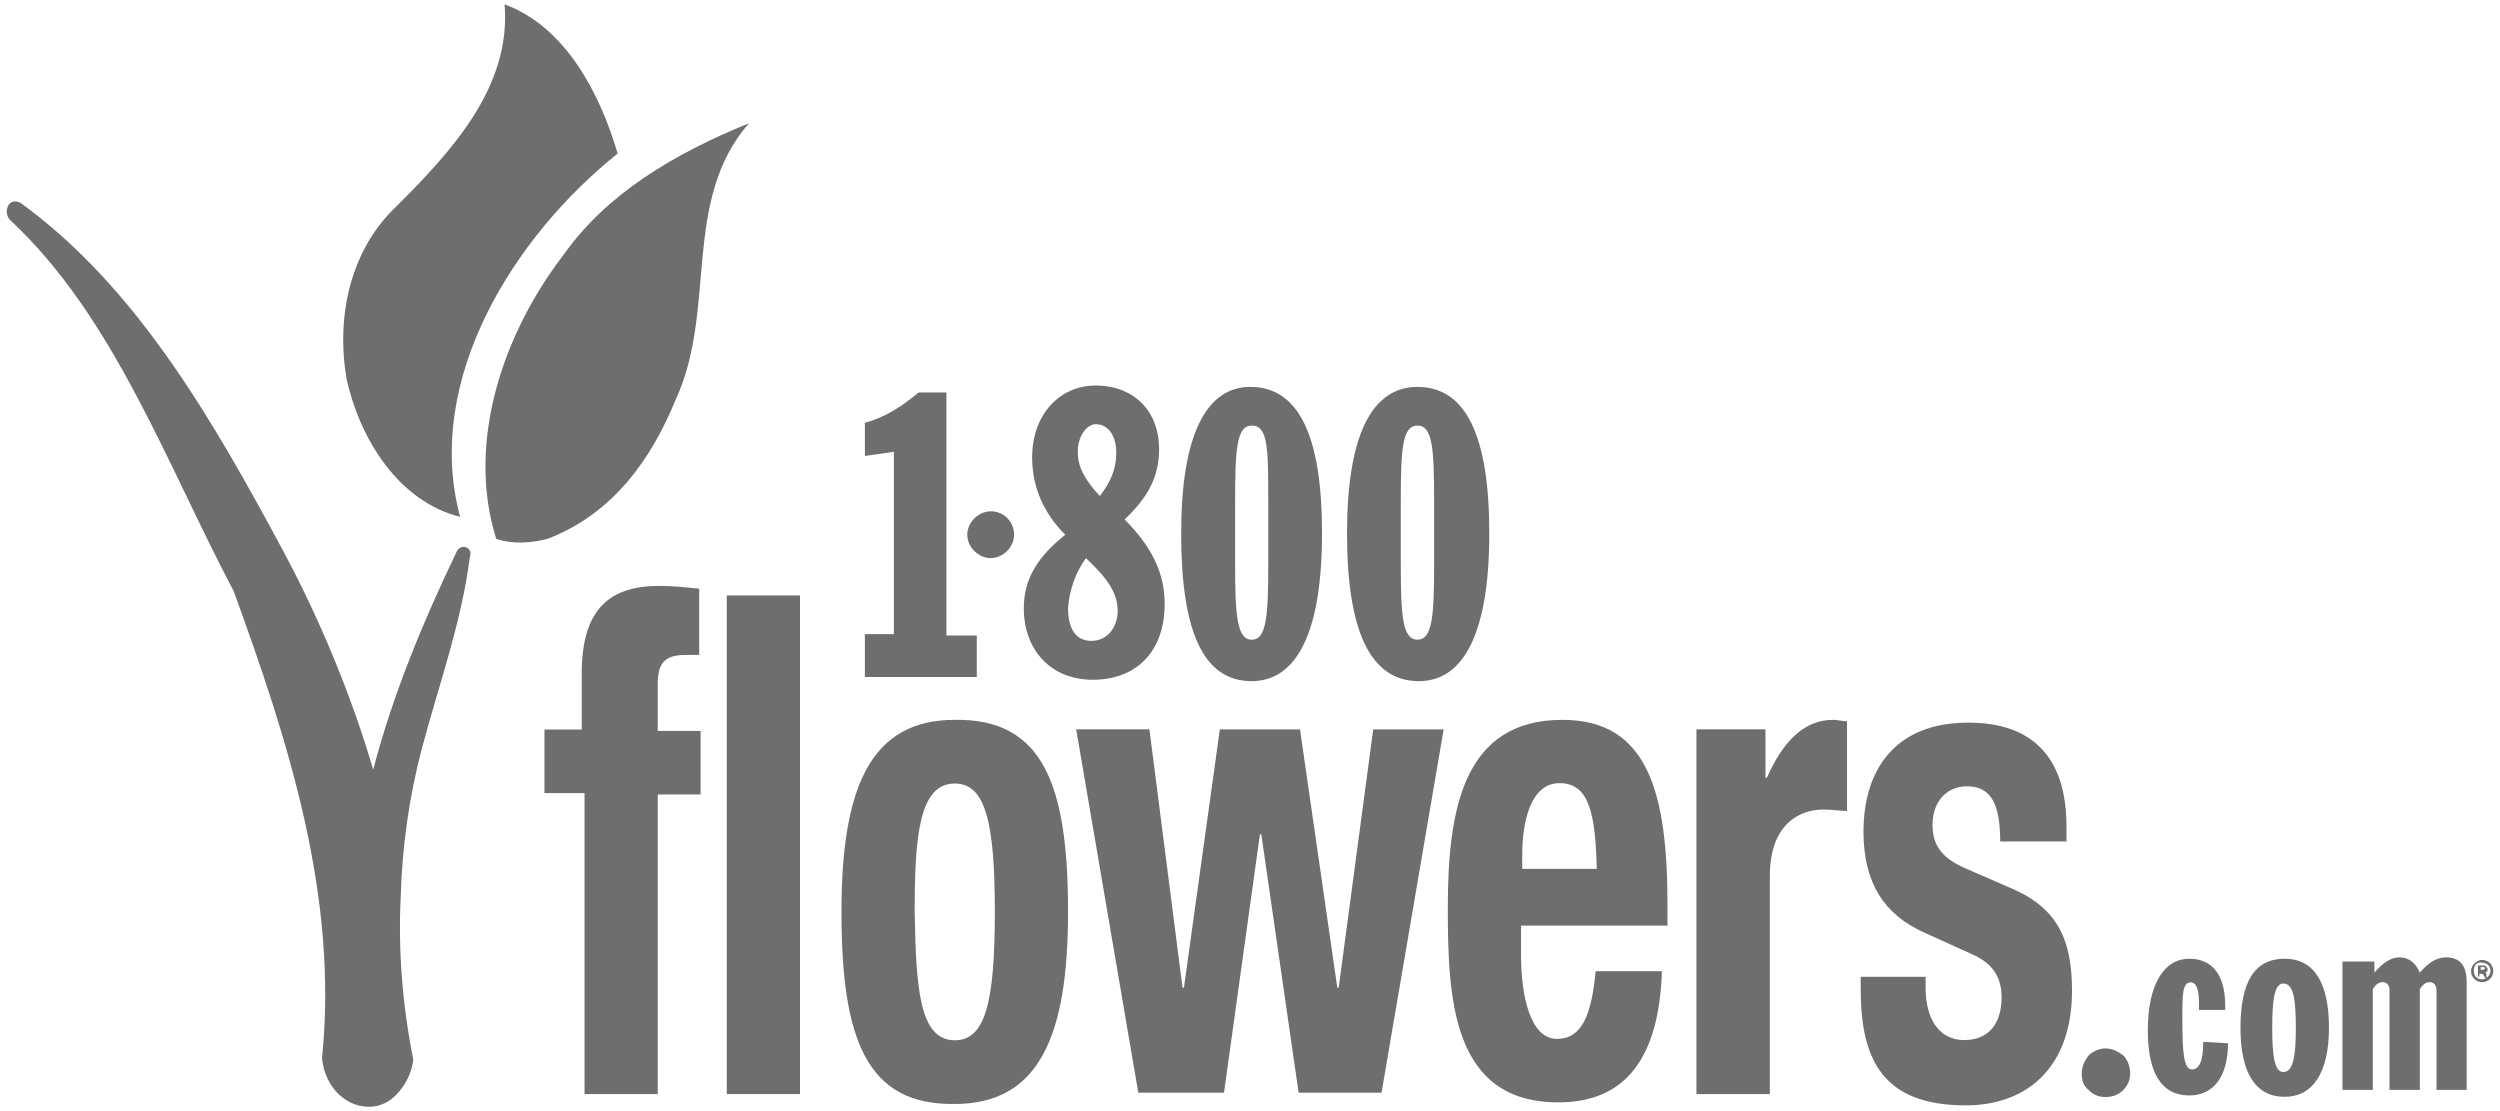 <?xml version="1.0" encoding="utf-8"?>
<!-- Generator: Adobe Illustrator 23.0.4, SVG Export Plug-In . SVG Version: 6.00 Build 0)  -->
<svg version="1.1" id="Layer_1" xmlns="http://www.w3.org/2000/svg" xmlns:xlink="http://www.w3.org/1999/xlink" x="0px" y="0px"
	 viewBox="0 0 1260 560" style="enable-background:new 0 0 1260 560;" xml:space="preserve">
<style type="text/css">
	.st0{fill:#6E6E6E;}
</style>
<g>
	<g>
		<path class="st0" d="M435.2,319.6h15.3v-91.9l-14.6,2.1v-16.7c10.4-2.8,18.8-8.4,27.1-15.3H477v122.5h15.3v20.9h-56.4v-21.6
			L435.2,319.6L435.2,319.6z"/>
		<path class="st0" d="M547.3,281.3c10.4,9.7,16,17.4,16,26.4c0,9-5.6,15.3-13.2,15.3s-11.8-5.6-11.8-16.7
			C539,298,541.7,289,547.3,281.3L547.3,281.3z M554.3,250c-7.7-8.4-11.1-14.6-11.1-22.3c0-8.4,4.9-13.9,9-13.9
			c6.3,0,10.4,5.6,10.4,14.6C562.6,236.1,559.8,243,554.3,250L554.3,250z M536.9,269.5c-13.9,11.1-20.9,22.3-20.9,36.9
			c0,21.6,13.9,36.2,34.8,36.2c21.6,0,36.2-13.9,36.2-38.3c0-16-7-29.2-20.2-42.5c11.8-11.1,17.4-21.6,17.4-35.5
			c0-18.8-12.5-32-32-32c-18.1,0-32,14.6-32,36.2C520.2,245.1,525.7,258.4,536.9,269.5L536.9,269.5z"/>
		<path class="st0" d="M622.5,268.1c0-5.6,0-10.4,0-14.6c0-27.1,0.7-39,8.4-39c8.3,0,8.3,11.8,8.3,39c0,4.2,0,9,0,14.6
			c0,5.6,0,10.4,0,15.3c0,26.4-0.7,39-8.3,39s-8.4-12.5-8.4-39C622.5,278.5,622.5,273.7,622.5,268.1L622.5,268.1z M595.3,268.8
			c0,49.4,11.1,74.5,35.5,74.5c23,0,35.5-25.1,35.5-74.5S654.5,195,630.1,195C607.9,195,595.3,219.4,595.3,268.8L595.3,268.8z"/>
		<path class="st0" d="M706,268.1c0-5.6,0-10.4,0-14.6c0-27.1,0.7-39,8.4-39s8.4,11.8,8.4,39c0,4.2,0,9,0,14.6c0,5.6,0,10.4,0,15.3
			c0,26.4-0.7,39-8.4,39s-8.4-12.5-8.4-39C706,278.5,706,273.7,706,268.1L706,268.1z M678.9,268.8c0,49.4,11.8,74.5,36.2,74.5
			c23,0,35.5-25.1,35.5-74.5S738.7,195,714.4,195C691.4,195,678.9,219.4,678.9,268.8L678.9,268.8z"/>
	</g>
	<path class="st0" d="M511.1,269.5c0,6.3-5.6,11.8-11.8,11.8s-11.8-5.6-11.8-11.8s5.6-11.8,11.8-11.8
		C506.2,257.7,511.1,263.2,511.1,269.5z"/>
	<path class="st0" d="M340.6,201.3c-12.5,30.6-32,57.8-64.7,70.3c-8.4,2.1-17.4,2.8-25.8,0c-15.3-48.7,3.5-103.7,34.1-143.4
		c21.6-30.6,55.7-50.8,93.3-66.1C343.4,101.1,361.5,156,340.6,201.3L340.6,201.3z"/>
	<path class="st0" d="M311.3,77.4c-51.5,41.1-98.1,113.5-79.4,183.1c-30.6-7.7-50.1-38.3-57.1-68.9c-5.6-31.3,1.4-65.4,25.1-87.7
		C227.1,76.7,257.8,44,254.3,2.2C284.9,13.4,302.3,46.8,311.3,77.4L311.3,77.4z"/>
	<g>
		<path class="st0" d="M293.2,399.7h-18.8v-32h18.8v-28.5c0-32.7,14.6-43.9,39-43.9c7,0,13.2,0.7,20.2,1.4v33.4c-2.1,0-4.9,0-7,0
			c-10.4,0-13.9,4.2-13.9,14.6v23.7h21.6v32h-21.6v151h-36.9V399.7H293.2z"/>
		<path class="st0" d="M366.3,300.1h36.9v251.3h-36.9V300.1z"/>
		<path class="st0" d="M481.2,362.8c44.5-0.7,57.1,32.7,57.1,96.8c0,62.6-14.6,96.8-57.1,96.8c-44.5,0.7-57.1-32.7-57.1-96.8
			C424.1,396.9,438.7,362.8,481.2,362.8z M481.2,524.3c15.3,0,20.2-18.8,20.2-64.7s-4.9-64.7-20.2-64.7c-18.1,0-20.2,27.1-20.2,64.7
			C461.7,497.1,463.1,524.3,481.2,524.3z"/>
		<path class="st0" d="M542.4,367.6h36.9L596,497.8h0.7l18.1-130.2h40.4L674,497.8h0.7l17.4-130.2h35.5l-31.3,183.1h-41.8
			l-18.8-130.2H635l-18.1,130.2h-43.2L542.4,367.6z"/>
		<path class="st0" d="M766.6,466.5v14.6c0,21.6,4.9,42.5,18.1,42.5c12.5,0,17.4-11.8,19.5-34.1h33.4c-1.4,42.5-17.4,66.1-52.2,66.1
			c-53.6,0-55.7-52.2-55.7-98.1c0-49.4,7.7-94.7,57.8-94.7c43.2,0,52.9,36.9,52.9,93.3v10.4L766.6,466.5L766.6,466.5z M804.8,438.6
			c-0.7-27.8-3.5-43.9-18.8-43.9c-14.6,0-18.8,19.5-18.8,36.2v7h37.6V438.6z"/>
		<path class="st0" d="M854.3,367.6h35.5V392h0.7c7.7-17.4,18.1-29.2,33.4-29.2c2.1,0,4.9,0.7,7,0.7v45.2c-3.5,0-7.7-0.7-11.8-0.7
			c-13.2,0-27.1,8.4-27.1,33.4v110H855V367.6H854.3z"/>
		<path class="st0" d="M970.5,491.5v6.3c0,16,7,26.4,19.5,26.4c11.1,0,18.8-7,18.8-21.6c0-11.8-6.3-17.4-13.2-20.9L969.8,470
			c-20.2-9-30.6-25.1-30.6-50.8c0-30.6,15.3-55,52.9-55c33.4,0,49.4,18.8,49.4,52.2v7.7h-33.4c0-18.1-4.2-27.8-16.7-27.8
			c-9.7,0-17.4,7-17.4,19.5c0,9,3.5,16,16,21.6l22.3,9.7c23.7,9.7,32,25.1,32,52.2c0,38.3-22.3,57.8-53.6,57.8
			c-41.8,0-52.9-23-52.9-58.5v-6.3h32.7L970.5,491.5L970.5,491.5z"/>
	</g>
	<g>
		<path class="st0" d="M1049.2,541c0-3.5,1.4-6.3,3.5-9.1c2.1-2.1,5.6-3.5,8.3-3.5c3.5,0,6.3,1.4,9.1,3.5c2.1,2.1,3.5,5.6,3.5,9.1
			c0,3.5-1.4,6.3-3.5,8.4c-2.1,2.1-4.9,3.5-9.1,3.5c-3.5,0-6.3-1.4-8.3-3.5C1049.9,547.2,1049.2,544.4,1049.2,541L1049.2,541z"/>
		<path class="st0" d="M1103.4,552.1c-13.9,0-20.9-11.1-20.9-32.7c0-23.7,8.4-36.2,20.9-36.2c11.8,0,18.1,8.4,18.1,23.7
			c0,0.7,0,1.4,0,2.1h-13.2c0-1.4,0-2.1,0-2.8c0-7.7-1.4-11.1-4.2-11.1c-4.2,0-4.2,6.3-4.2,18.1c0,17.4,0.7,25.8,4.9,25.8
			c3.5,0,5.6-4.2,5.6-13.2v-0.7l12.5,0.7C1122.9,543,1115.3,552.1,1103.4,552.1L1103.4,552.1z"/>
		<path class="st0" d="M1150.8,495.7c4.9,0,6.3,7,6.3,22.3c0,14.6-1.4,22.3-6.3,22.3c-4.2,0-5.6-7-5.6-22.3
			C1145.2,502.7,1146.6,495.7,1150.8,495.7L1150.8,495.7z M1129.2,518c0,23,7.7,34.8,22.3,34.8c13.9,0,22.3-11.8,22.3-34.8
			c0-23-7.7-34.8-22.3-34.8C1136.2,483.2,1129.2,495,1129.2,518L1129.2,518z"/>
		<path class="st0" d="M1181.4,484.6h15.3v5.6c4.2-4.9,8.4-7.7,12.5-7.7c4.9,0,8.3,2.8,10.4,7.7c4.2-4.9,8.4-7.7,13.2-7.7
			c7,0,10.4,4.2,10.4,12.5v54.3H1228v-50.1c0-2.8-1.4-4.2-3.5-4.2s-3.5,1.4-4.9,3.5v50.8h-15.3v-50.1c0-2.8-1.4-4.2-3.5-4.2
			s-3.5,1.4-4.9,3.5v50.8h-15.3v-64.7L1181.4,484.6L1181.4,484.6z"/>
	</g>
	<g>
		<path class="st0" d="M234.8,275.8c-2.1-0.7-4.2,0.7-4.9,2.8c-16.7,34.8-32,71.7-41.8,109.3c-11.1-37.6-26.4-74.5-44.5-108.6
			c-36.2-67.5-74.5-134.3-132.9-176.8c-2.1-1.4-4.9-1.4-6.3,0.7c-1.4,2.1-1.4,5.6,0.7,7.7C57.3,159.5,83.7,233.3,117.8,298
			c27.1,74.5,52.9,153.1,44.5,235.3c1.4,15.3,13.2,25.8,25.8,24.4c5.6-0.7,9.7-3.5,13.2-7.7c3.5-4.2,6.3-9.7,7-16
			c-5.6-27.8-7.7-55.7-6.3-82.8c0.7-24.4,4.2-49.4,10.4-73.1c8.4-32,20.2-64,24.4-97.4C237.6,278.5,236.9,276.5,234.8,275.8z"/>
	</g>
	<g>
		<path class="st0" d="M1256.6,489.4c0,3.5-2.8,5.6-5.6,5.6c-3.5,0-5.6-2.8-5.6-5.6c0-2.8,2.8-5.6,5.6-5.6S1256.6,486,1256.6,489.4z
			 M1246.8,489.4c0,2.8,2.1,4.2,4.2,4.2s4.2-2.1,4.2-4.2c0-2.8-2.1-4.2-4.2-4.2C1248.2,484.6,1246.8,486.7,1246.8,489.4z
			 M1250.3,492.2h-1.4v-5.6c0.7,0,1.4,0,2.1,0c1.4,0,1.4,0,2.1,0.7c0,0,0.7,0.7,0.7,1.4c0,0.7-0.7,1.4-1.4,1.4l0,0
			c0.7,0,0.7,0.7,0.7,1.4c0,0.7,0,1.4,0.7,1.4h-1.4c0,0,0-0.7-0.7-1.4c0-0.7-0.7-0.7-1.4-0.7h-0.7v1.4L1250.3,492.2L1250.3,492.2z
			 M1250.3,488.8L1250.3,488.8c1.4,0,2.1,0,2.1-0.7s-0.7-0.7-1.4-0.7h-0.7V488.8z"/>
	</g>
</g>
</svg>

